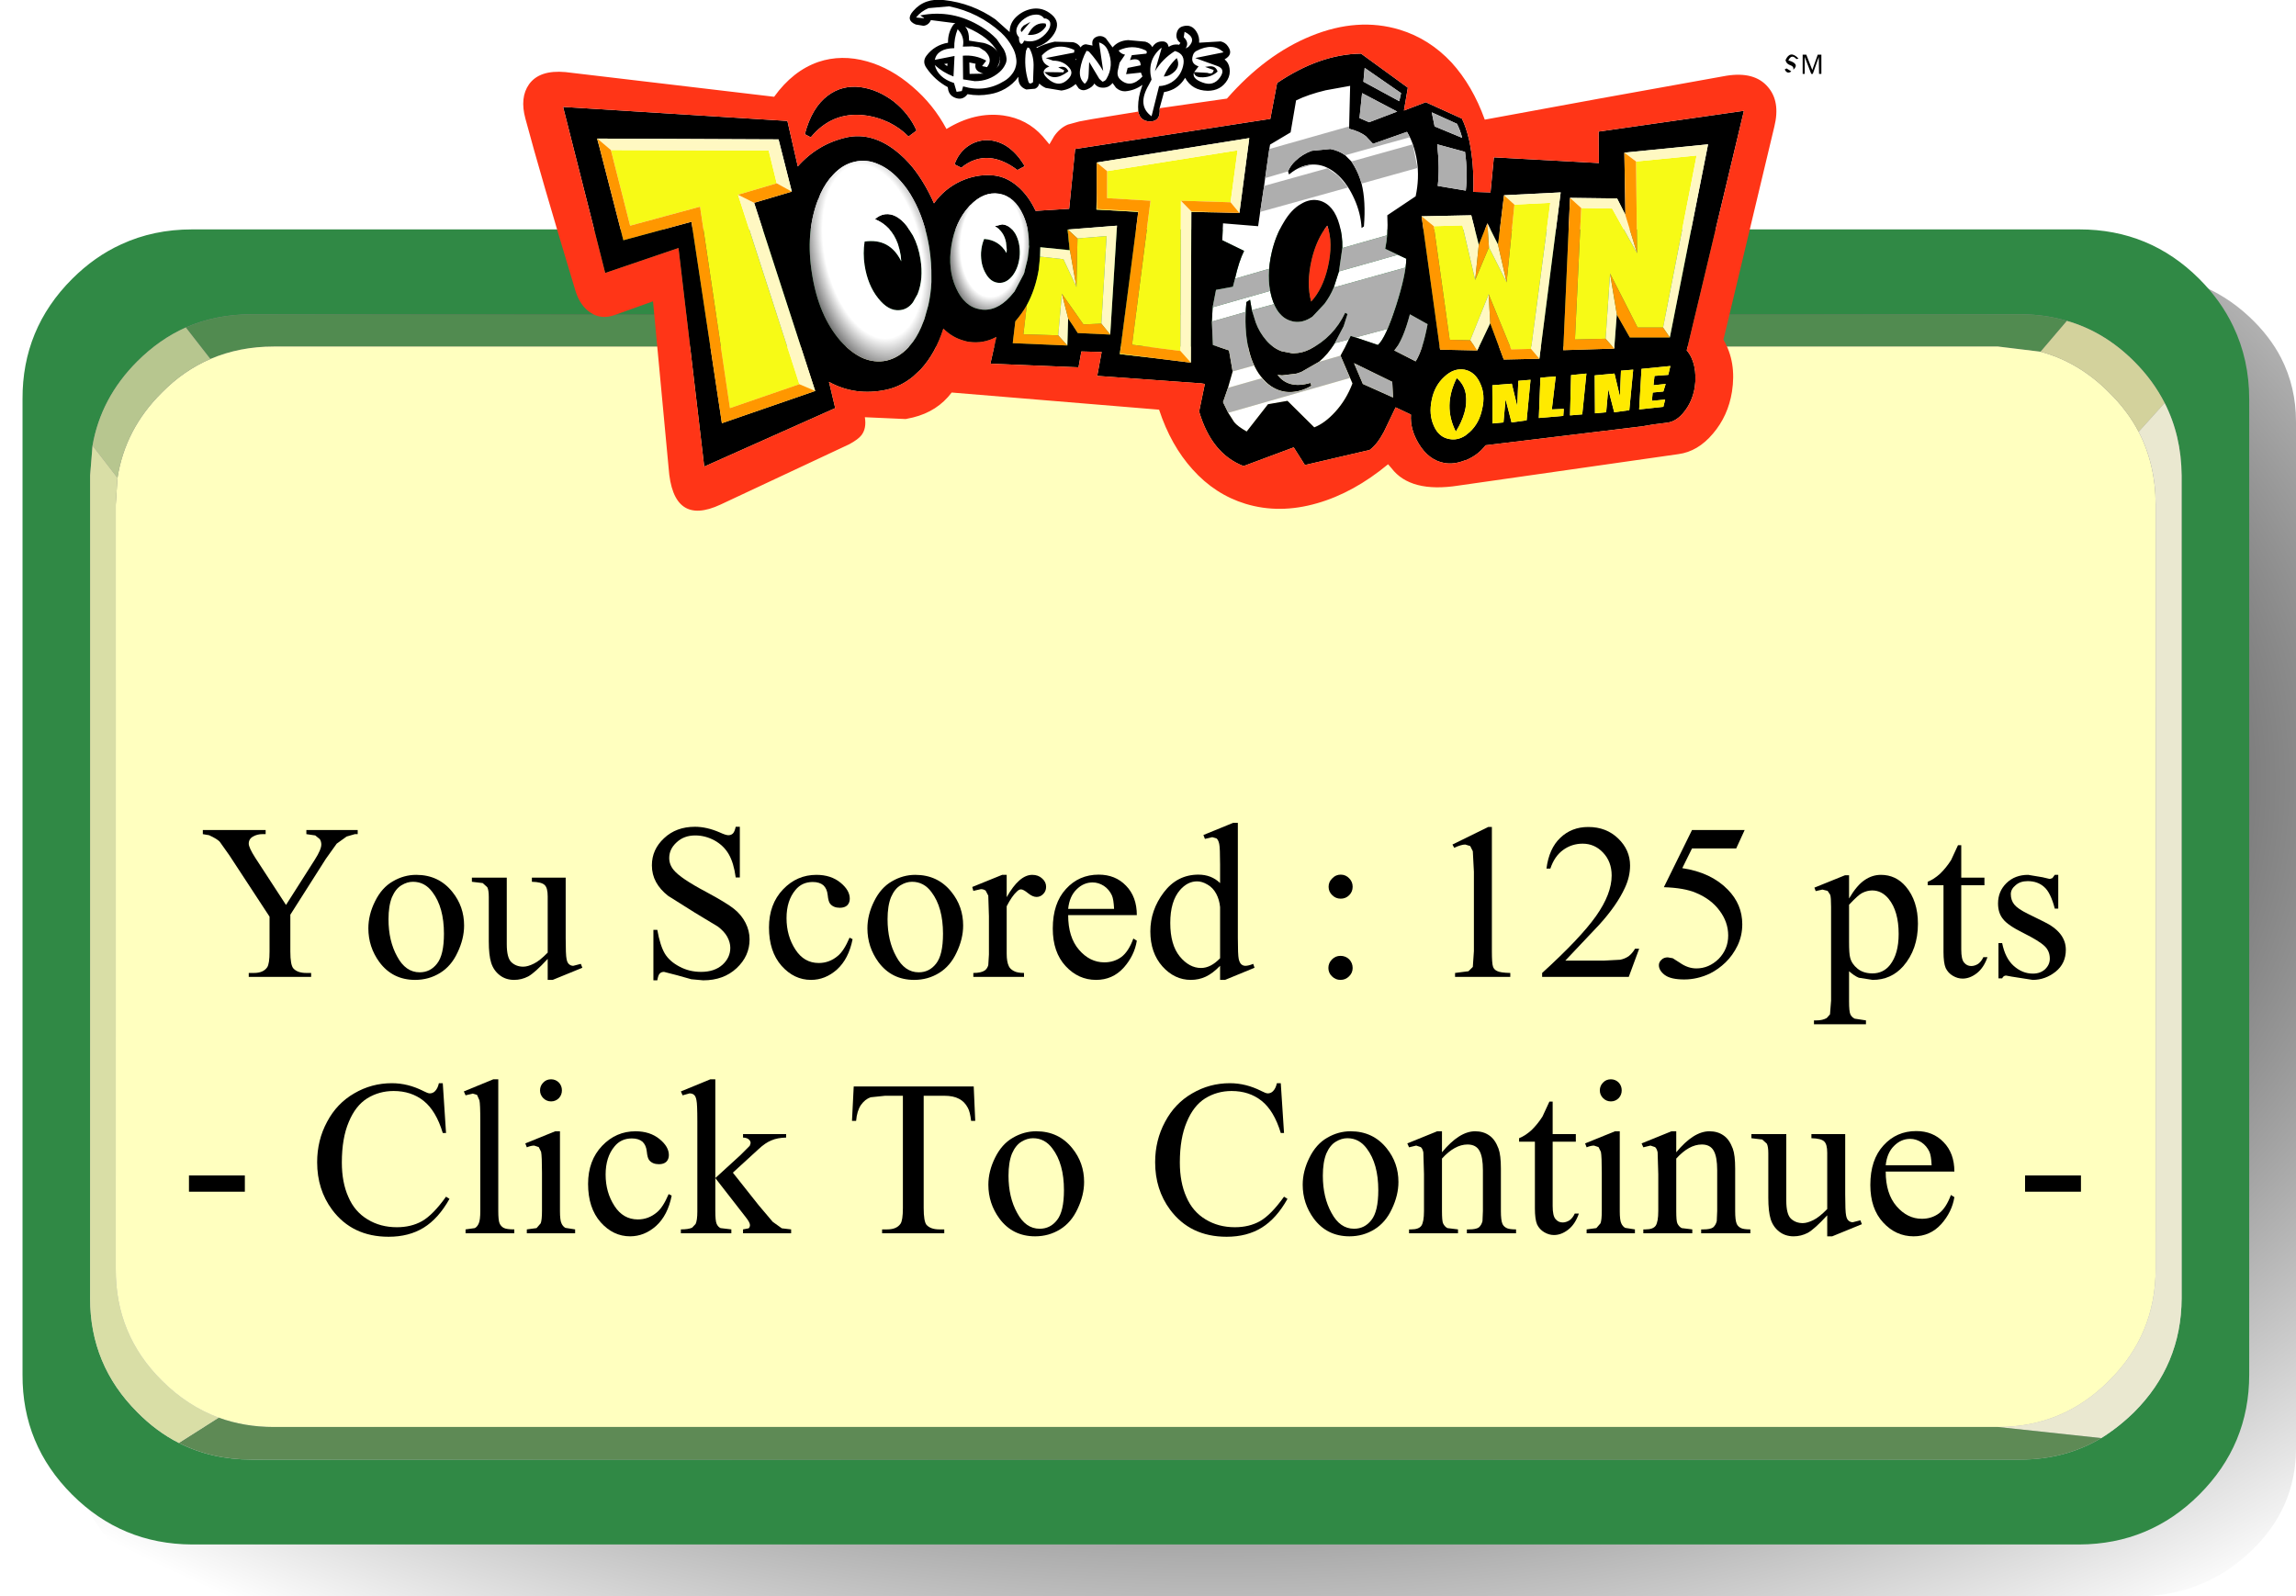 <?xml version="1.0" encoding="UTF-8" standalone="no"?>
<svg xmlns:xlink="http://www.w3.org/1999/xlink" height="230.35px" width="331.25px" xmlns="http://www.w3.org/2000/svg">
  <g transform="matrix(1.0, 0.0, 0.0, 1.0, 164.3, 127.9)">
    <use height="197.25" transform="matrix(1.0, 0.0, 0.0, 1.0, -161.05, -94.8)" width="328.0" xlink:href="#sprite0"/>
    <use height="95.3" transform="matrix(1.0, 0.0, 0.0, 1.0, -137.0, -44.45)" width="294.7" xlink:href="#text0"/>
    <use height="48.45" transform="matrix(1.0, 0.0, 0.0, 1.0, -163.3, -52.75)" width="329.55" xlink:href="#text1"/>
    <use height="48.45" transform="matrix(1.0, 0.0, 0.0, 1.0, -164.3, -54.75)" width="329.55" xlink:href="#text2"/>
    <use height="98.3" transform="matrix(0.75, 0.0, 0.0, 0.75, -88.8, -127.925)" width="249.7" xlink:href="#sprite1"/>
  </g>
  <defs>
    <g id="sprite0" transform="matrix(1.0, 0.0, 0.0, 1.0, 161.05, 94.8)">
      <use height="197.25" transform="matrix(1.0, 0.0, 0.0, 1.0, -161.05, -94.8)" width="328.0" xlink:href="#shape0"/>
    </g>
    <g id="shape0" transform="matrix(1.0, 0.0, 0.0, 1.0, 161.05, 94.8)">
      <path d="M164.8 -76.25 Q166.95 -72.05 166.95 -67.05 L166.95 81.05 Q166.95 89.9 160.2 96.15 153.5 102.4 143.95 102.45 L-130.55 102.45 Q-140.1 102.4 -146.8 96.15 -153.55 89.9 -153.55 81.05 L-153.55 -67.05 Q-153.55 -75.9 -146.8 -82.2 -143.75 -85.05 -140.15 -86.55 -135.8 -88.45 -130.55 -88.45 L143.95 -88.45 Q153.5 -88.45 160.2 -82.2 163.15 -79.45 164.8 -76.25" fill="url(#gradient0)" fill-rule="evenodd" stroke="none"/>
      <path d="M153.0 -87.65 Q156.15 -84.5 157.9 -80.8 160.2 -76.0 160.2 -70.3 L160.2 70.45 Q160.2 80.55 153.0 87.75 145.85 94.9 135.7 94.95 L-136.6 94.95 Q-146.75 94.9 -153.9 87.75 -161.1 80.55 -161.05 70.45 L-161.05 -70.3 Q-161.1 -80.45 -153.9 -87.65 -150.65 -90.9 -146.8 -92.65 -142.15 -94.8 -136.6 -94.8 L135.7 -94.8 Q145.85 -94.8 153.0 -87.65 M133.9 -81.6 Q130.75 -82.55 127.2 -82.55 L-128.05 -82.55 Q-133.15 -82.55 -137.5 -80.65 -141.3 -78.95 -144.5 -75.75 -149.75 -70.5 -150.95 -63.6 L-151.3 -59.3 -151.3 59.45 Q-151.3 69.05 -144.5 75.85 -141.75 78.65 -138.5 80.3 -133.75 82.7 -128.05 82.7 L127.2 82.7 Q133.65 82.7 138.85 79.6 141.35 78.05 143.6 75.85 150.4 69.05 150.45 59.45 L150.45 -59.3 Q150.4 -65.05 148.0 -69.75 146.35 -73.0 143.6 -75.75 139.3 -80.05 133.9 -81.6" fill="#308945" fill-rule="evenodd" stroke="none"/>
      <path d="M-137.5 -80.65 Q-133.15 -82.55 -128.05 -82.55 L127.2 -82.55 Q130.75 -82.55 133.9 -81.6 L130.1 -77.15 123.95 -77.9 -124.8 -77.9 Q-129.75 -77.9 -133.95 -76.1 L-137.5 -80.65" fill="#518b50" fill-rule="evenodd" stroke="none"/>
      <path d="M-133.95 -76.1 Q-129.75 -77.9 -124.8 -77.9 L123.95 -77.9 130.1 -77.15 Q135.65 -75.65 140.0 -71.25 142.65 -68.65 144.25 -65.6 146.7 -60.85 146.7 -55.1 L146.7 55.2 Q146.7 64.65 140.0 71.3 133.35 78.0 123.95 78.0 L-124.8 78.0 Q-129.05 78.0 -132.75 76.65 -137.3 74.95 -140.95 71.3 -147.65 64.65 -147.6 55.2 L-147.6 -55.1 -147.35 -58.95 Q-146.25 -66.0 -140.95 -71.25 -137.8 -74.45 -133.95 -76.1" fill="#ffffbf" fill-rule="evenodd" stroke="none"/>
      <path d="M130.1 -77.15 L133.9 -81.6 Q139.3 -80.05 143.6 -75.75 146.35 -73.0 148.0 -69.75 L144.25 -65.6 Q142.65 -68.65 140.0 -71.25 135.65 -75.65 130.1 -77.15" fill="#d3d29c" fill-rule="evenodd" stroke="none"/>
      <path d="M148.0 -69.75 Q150.4 -65.05 150.45 -59.3 L150.45 59.45 Q150.4 69.05 143.6 75.85 141.35 78.05 138.85 79.6 L123.95 78.0 Q133.35 78.0 140.0 71.3 146.7 64.65 146.7 55.2 L146.7 -55.1 Q146.7 -60.85 144.25 -65.6 L148.0 -69.75" fill="#eae8d0" fill-rule="evenodd" stroke="none"/>
      <path d="M138.85 79.6 Q133.65 82.7 127.2 82.7 L-128.05 82.7 Q-133.75 82.7 -138.5 80.3 L-132.75 76.65 Q-129.05 78.0 -124.8 78.0 L123.95 78.0 138.85 79.6" fill="#5e8a55" fill-rule="evenodd" stroke="none"/>
      <path d="M-137.5 -80.65 L-133.95 -76.1 Q-137.8 -74.45 -140.95 -71.25 -146.25 -66.0 -147.35 -58.95 L-150.95 -63.6 Q-149.75 -70.5 -144.5 -75.75 -141.3 -78.95 -137.5 -80.65" fill="#b7c68f" fill-rule="evenodd" stroke="none"/>
      <path d="M-138.5 80.3 Q-141.75 78.65 -144.5 75.85 -151.3 69.05 -151.3 59.45 L-151.3 -59.3 -150.95 -63.6 -147.35 -58.95 -147.6 -55.1 -147.6 55.2 Q-147.65 64.65 -140.95 71.3 -137.3 74.95 -132.75 76.65 L-138.5 80.3" fill="#d9dea6" fill-rule="evenodd" stroke="none"/>
    </g>
    <radialGradient cx="0" cy="0" gradientTransform="matrix(0.011, -0.184, 0.299, 0.016, 2.0, -20.1)" gradientUnits="userSpaceOnUse" id="gradient0" r="819.2" spreadMethod="pad">
      <stop offset="0.294" stop-color="#000000"/>
      <stop offset="1.0" stop-color="#000000" stop-opacity="0.0"/>
    </radialGradient>
    <g id="text0" transform="matrix(1.0, 0.0, 0.0, 1.0, 64.5, -8.5)">
      <g transform="matrix(1.0, 0.0, 0.0, 1.0, -65.85, 0.0)">
        <use fill="#000000" height="95.3" transform="matrix(0.625, 0.0, 0.0, 0.625, 3.0, 66.0)" width="294.7" xlink:href="#font_Times_New_Roman_Y0"/>
        <use fill="#000000" height="95.3" transform="matrix(0.625, 0.0, 0.0, 0.625, 26.1, 66.0)" width="294.7" xlink:href="#font_Times_New_Roman_o0"/>
        <use fill="#000000" height="95.3" transform="matrix(0.625, 0.0, 0.0, 0.625, 42.1, 66.0)" width="294.7" xlink:href="#font_Times_New_Roman_u0"/>
        <use fill="#000000" height="95.3" transform="matrix(0.625, 0.0, 0.0, 0.625, 66.1, 66.0)" width="294.7" xlink:href="#font_Times_New_Roman_S0"/>
        <use fill="#000000" height="95.3" transform="matrix(0.625, 0.0, 0.0, 0.625, 83.9, 66.0)" width="294.7" xlink:href="#font_Times_New_Roman_c0"/>
        <use fill="#000000" height="95.3" transform="matrix(0.625, 0.0, 0.0, 0.625, 98.1, 66.0)" width="294.7" xlink:href="#font_Times_New_Roman_o0"/>
        <use fill="#000000" height="95.3" transform="matrix(0.625, 0.0, 0.0, 0.625, 114.1, 66.0)" width="294.7" xlink:href="#font_Times_New_Roman_r0"/>
        <use fill="#000000" height="95.3" transform="matrix(0.625, 0.0, 0.0, 0.625, 124.75, 66.0)" width="294.7" xlink:href="#font_Times_New_Roman_e0"/>
        <use fill="#000000" height="95.3" transform="matrix(0.625, 0.0, 0.0, 0.625, 138.95, 66.0)" width="294.7" xlink:href="#font_Times_New_Roman_d0"/>
        <use fill="#000000" height="95.3" transform="matrix(0.625, 0.0, 0.0, 0.625, 162.95, 66.0)" width="294.7" xlink:href="#font_Times_New_Roman_:0"/>
        <use fill="#000000" height="95.3" transform="matrix(0.625, 0.0, 0.0, 0.625, 179.85, 66.0)" width="294.7" xlink:href="#font_Times_New_Roman_10"/>
        <use fill="#000000" height="95.3" transform="matrix(0.625, 0.0, 0.0, 0.625, 195.85, 66.0)" width="294.7" xlink:href="#font_Times_New_Roman_20"/>
        <use fill="#000000" height="95.3" transform="matrix(0.625, 0.0, 0.0, 0.625, 211.85, 66.0)" width="294.7" xlink:href="#font_Times_New_Roman_50"/>
        <use fill="#000000" height="95.3" transform="matrix(0.625, 0.0, 0.0, 0.625, 235.85, 66.0)" width="294.7" xlink:href="#font_Times_New_Roman_p0"/>
        <use fill="#000000" height="95.3" transform="matrix(0.625, 0.0, 0.0, 0.625, 251.85, 66.0)" width="294.7" xlink:href="#font_Times_New_Roman_t0"/>
        <use fill="#000000" height="95.3" transform="matrix(0.625, 0.0, 0.0, 0.625, 260.75, 66.0)" width="294.7" xlink:href="#font_Times_New_Roman_s0"/>
      </g>
      <g transform="matrix(1.0, 0.0, 0.0, 1.0, -65.85, 0.0)">
        <use fill="#000000" height="95.3" transform="matrix(0.625, 0.0, 0.0, 0.625, 0.0, 103.0)" width="294.7" xlink:href="#font_Times_New_Roman_-0"/>
        <use fill="#000000" height="95.3" transform="matrix(0.625, 0.0, 0.0, 0.625, 18.65, 103.0)" width="294.7" xlink:href="#font_Times_New_Roman_C0"/>
        <use fill="#000000" height="95.3" transform="matrix(0.625, 0.0, 0.0, 0.625, 40.0, 103.0)" width="294.7" xlink:href="#font_Times_New_Roman_l0"/>
        <use fill="#000000" height="95.3" transform="matrix(0.625, 0.0, 0.0, 0.625, 48.9, 103.0)" width="294.7" xlink:href="#font_Times_New_Roman_i0"/>
        <use fill="#000000" height="95.3" transform="matrix(0.625, 0.0, 0.0, 0.625, 57.8, 103.0)" width="294.7" xlink:href="#font_Times_New_Roman_c0"/>
        <use fill="#000000" height="95.3" transform="matrix(0.625, 0.0, 0.0, 0.625, 72.0, 103.0)" width="294.7" xlink:href="#font_Times_New_Roman_k0"/>
        <use fill="#000000" height="95.3" transform="matrix(0.625, 0.0, 0.0, 0.625, 96.0, 103.0)" width="294.7" xlink:href="#font_Times_New_Roman_T0"/>
        <use fill="#000000" height="95.3" transform="matrix(0.625, 0.0, 0.0, 0.625, 115.55, 103.0)" width="294.7" xlink:href="#font_Times_New_Roman_o0"/>
        <use fill="#000000" height="95.3" transform="matrix(0.625, 0.0, 0.0, 0.625, 139.55, 103.0)" width="294.7" xlink:href="#font_Times_New_Roman_C0"/>
        <use fill="#000000" height="95.3" transform="matrix(0.625, 0.0, 0.0, 0.625, 160.9, 103.0)" width="294.7" xlink:href="#font_Times_New_Roman_o0"/>
        <use fill="#000000" height="95.3" transform="matrix(0.625, 0.0, 0.0, 0.625, 176.9, 103.0)" width="294.7" xlink:href="#font_Times_New_Roman_n0"/>
        <use fill="#000000" height="95.3" transform="matrix(0.625, 0.0, 0.0, 0.625, 192.9, 103.0)" width="294.7" xlink:href="#font_Times_New_Roman_t0"/>
        <use fill="#000000" height="95.3" transform="matrix(0.625, 0.0, 0.0, 0.625, 201.8, 103.0)" width="294.7" xlink:href="#font_Times_New_Roman_i0"/>
        <use fill="#000000" height="95.3" transform="matrix(0.625, 0.0, 0.0, 0.625, 210.7, 103.0)" width="294.7" xlink:href="#font_Times_New_Roman_n0"/>
        <use fill="#000000" height="95.3" transform="matrix(0.625, 0.0, 0.0, 0.625, 226.7, 103.0)" width="294.7" xlink:href="#font_Times_New_Roman_u0"/>
        <use fill="#000000" height="95.3" transform="matrix(0.625, 0.0, 0.0, 0.625, 242.7, 103.0)" width="294.7" xlink:href="#font_Times_New_Roman_e0"/>
        <use fill="#000000" height="95.3" transform="matrix(0.625, 0.0, 0.0, 0.625, 264.9, 103.0)" width="294.7" xlink:href="#font_Times_New_Roman_-0"/>
      </g>
    </g>
    <g id="font_Times_New_Roman_Y0">
      <path d="M24.4 -33.9 L24.4 -32.95 26.45 -32.65 27.5 -31.8 Q27.85 -31.25 27.85 -30.55 27.85 -29.4 26.35 -27.05 L19.7 -16.6 12.6 -27.5 Q11.1 -29.85 11.1 -30.75 11.1 -31.85 12.1 -32.4 13.05 -32.95 14.25 -32.95 L15.0 -32.95 15.0 -33.9 0.5 -33.9 0.5 -32.95 1.95 -32.7 Q3.8 -31.85 4.4 -31.2 L6.6 -28.1 15.9 -13.9 15.9 -5.85 Q15.9 -3.0 15.35 -2.2 14.45 -0.9 12.3 -0.9 L11.1 -0.9 11.1 0.0 25.5 0.0 25.5 -0.9 24.4 -0.9 Q22.35 -0.9 21.4 -1.95 20.7 -2.75 20.7 -5.85 L20.7 -14.35 28.9 -27.25 31.4 -30.75 33.7 -32.4 35.6 -32.95 36.25 -32.95 36.25 -33.9 24.4 -33.9" fill-rule="evenodd" stroke="none"/>
    </g>
    <g id="font_Times_New_Roman_o0">
      <path d="M12.05 -21.95 L12.05 -21.95 Q14.8 -21.95 16.55 -19.55 19.2 -16.05 19.2 -9.95 19.2 -5.05 17.6 -3.05 16.05 -1.05 13.6 -1.05 10.35 -1.05 8.4 -4.7 6.4 -8.3 6.4 -13.3 6.4 -16.4 7.2 -18.4 8.05 -20.35 9.4 -21.15 10.7 -21.95 12.05 -21.95 M12.8 -23.55 L12.8 -23.55 Q9.95 -23.55 7.4 -22.05 4.85 -20.6 3.3 -17.45 1.75 -14.35 1.75 -11.2 1.75 -6.9 4.3 -3.4 7.35 0.7 12.55 0.7 15.7 0.7 18.3 -0.9 20.9 -2.5 22.35 -5.65 23.85 -8.8 23.85 -11.85 23.85 -16.25 21.15 -19.6 18.0 -23.55 12.8 -23.55" fill-rule="evenodd" stroke="none"/>
    </g>
    <g id="font_Times_New_Roman_u0">
      <path d="M21.7 -22.9 L13.9 -22.9 13.9 -21.95 Q16.15 -21.9 16.85 -21.2 17.55 -20.55 17.55 -18.6 L17.55 -5.6 Q15.7 -3.7 14.35 -3.05 12.95 -2.35 11.9 -2.35 10.3 -2.35 9.2 -3.35 8.1 -4.35 8.1 -7.55 L8.1 -22.9 0.05 -22.9 0.05 -21.95 2.55 -21.65 3.6 -20.7 Q3.95 -20.05 3.95 -18.45 L3.95 -8.2 Q3.95 -5.0 4.5 -3.25 5.05 -1.5 6.45 -0.4 7.85 0.7 9.8 0.7 11.5 0.7 13.05 -0.1 14.6 -0.95 17.55 -4.15 L17.55 0.7 18.7 0.7 25.55 -2.1 25.2 -3.0 23.45 -2.55 Q22.9 -2.55 22.5 -2.9 22.05 -3.25 21.9 -4.15 21.7 -5.05 21.7 -9.0 L21.7 -22.9" fill-rule="evenodd" stroke="none"/>
    </g>
    <g id="font_Times_New_Roman_S0">
      <path d="M23.5 -34.65 L22.55 -34.65 Q22.3 -33.5 21.9 -33.1 21.5 -32.7 20.85 -32.7 20.25 -32.7 18.85 -33.35 15.85 -34.65 13.15 -34.65 8.8 -34.65 6.0 -32.0 3.2 -29.4 3.2 -25.75 3.2 -23.65 4.15 -21.9 5.1 -20.15 6.95 -18.7 L13.15 -14.8 18.45 -11.6 Q19.9 -10.5 20.6 -9.25 21.3 -7.95 21.3 -6.7 21.3 -4.45 19.5 -2.8 17.65 -1.15 14.55 -1.15 11.85 -1.15 9.6 -2.35 7.3 -3.55 6.2 -5.35 5.1 -7.2 4.45 -10.85 L3.55 -10.85 3.55 0.8 4.45 0.8 Q4.65 -0.4 5.0 -0.75 5.35 -1.15 6.0 -1.15 L9.1 -0.35 12.3 0.55 15.05 0.8 Q19.75 0.8 22.75 -2.0 25.75 -4.8 25.75 -8.65 25.75 -10.65 24.8 -12.5 23.85 -14.35 22.15 -15.7 20.4 -17.1 15.65 -19.65 9.8 -22.75 8.25 -24.65 7.2 -25.9 7.2 -27.45 7.2 -29.5 8.9 -31.05 10.6 -32.65 13.2 -32.65 15.5 -32.65 17.65 -31.5 19.8 -30.3 20.95 -28.3 22.1 -26.3 22.55 -22.95 L23.5 -22.95 23.5 -34.65" fill-rule="evenodd" stroke="none"/>
    </g>
    <g id="font_Times_New_Roman_c0">
      <path d="M21.05 -8.7 L20.35 -9.05 Q19.05 -6.0 17.65 -4.85 15.7 -3.2 13.25 -3.2 9.85 -3.2 7.85 -6.3 5.8 -9.45 5.8 -13.55 5.8 -17.6 7.85 -20.05 9.35 -21.9 11.85 -21.9 13.4 -21.9 14.3 -21.15 15.15 -20.35 15.3 -18.9 15.45 -17.4 15.85 -16.9 16.6 -15.95 18.1 -15.95 19.2 -15.95 19.8 -16.5 20.4 -17.1 20.4 -18.05 20.4 -20.0 18.25 -21.75 16.05 -23.55 12.7 -23.55 8.2 -23.55 5.0 -20.2 1.75 -16.8 1.75 -11.4 1.75 -5.85 4.65 -2.55 7.55 0.7 11.45 0.7 14.75 0.7 17.45 -1.7 20.15 -4.15 21.05 -8.7" fill-rule="evenodd" stroke="none"/>
    </g>
    <g id="font_Times_New_Roman_r0">
      <path d="M8.3 -23.55 L7.25 -23.55 0.35 -20.75 0.6 -19.85 2.35 -20.25 Q3.0 -20.25 3.45 -19.9 L4.05 -18.75 4.2 -14.0 4.2 -5.15 4.05 -2.7 Q3.8 -1.85 3.2 -1.45 2.35 -0.9 0.6 -0.9 L0.6 0.0 12.3 0.0 12.3 -0.9 Q10.75 -0.9 9.95 -1.35 9.1 -1.8 8.8 -2.45 8.3 -3.45 8.3 -5.35 L8.3 -16.3 Q9.5 -18.65 10.65 -19.7 11.15 -20.2 11.6 -20.2 12.15 -20.2 13.25 -19.3 14.3 -18.45 15.2 -18.45 16.1 -18.45 16.75 -19.15 17.4 -19.8 17.4 -20.8 17.4 -21.9 16.5 -22.7 15.6 -23.55 14.2 -23.55 11.2 -23.55 8.3 -18.4 L8.3 -23.55" fill-rule="evenodd" stroke="none"/>
    </g>
    <g id="font_Times_New_Roman_e0">
      <path d="M5.45 -15.7 L5.45 -15.7 Q5.75 -18.6 7.4 -20.2 9.0 -21.8 11.1 -21.8 12.45 -21.8 13.7 -21.0 14.9 -20.2 15.55 -18.8 15.95 -17.9 16.05 -15.7 L5.45 -15.7 M5.45 -14.25 L21.3 -14.25 Q21.3 -18.5 18.8 -21.05 16.35 -23.6 12.5 -23.6 7.95 -23.6 4.95 -20.3 1.9 -17.0 1.9 -11.15 1.9 -5.7 4.85 -2.5 7.8 0.7 11.9 0.7 15.7 0.7 18.25 -2.1 20.75 -4.9 21.3 -8.35 L20.5 -8.85 Q19.4 -5.85 17.75 -4.6 16.05 -3.35 13.8 -3.35 10.45 -3.35 7.95 -6.25 5.45 -9.15 5.45 -14.25" fill-rule="evenodd" stroke="none"/>
    </g>
    <g id="font_Times_New_Roman_d0">
      <path d="M17.8 -4.3 L17.8 -4.3 Q15.65 -2.05 13.4 -2.05 10.7 -2.05 8.5 -4.7 6.3 -7.4 6.3 -12.45 6.3 -17.45 8.55 -20.05 10.3 -22.05 12.5 -22.05 13.65 -22.05 14.9 -21.3 16.15 -20.6 16.9 -19.2 17.65 -17.8 17.8 -16.1 L17.8 -4.3 M17.8 -2.55 L17.8 0.7 18.95 0.7 25.75 -2.1 25.45 -3.0 Q24.35 -2.55 23.65 -2.55 23.1 -2.55 22.7 -2.9 22.3 -3.25 22.1 -4.15 21.9 -5.05 21.9 -9.05 L21.9 -35.55 20.8 -35.55 13.95 -32.75 14.3 -31.85 16.0 -32.25 17.0 -31.95 Q17.4 -31.6 17.6 -30.7 17.8 -29.8 17.8 -25.9 L17.8 -21.65 Q15.8 -23.6 12.8 -23.6 7.9 -23.6 4.8 -19.5 1.7 -15.4 1.7 -10.5 1.7 -5.55 4.5 -2.4 7.3 0.7 11.05 0.7 12.9 0.7 14.5 -0.05 16.1 -0.8 17.8 -2.55" fill-rule="evenodd" stroke="none"/>
    </g>
    <g id="font_Times_New_Roman_:0">
      <path d="M7.2 -4.85 L7.2 -4.85 Q6.05 -4.85 5.25 -4.05 4.4 -3.2 4.4 -2.05 4.4 -0.9 5.25 -0.1 6.05 0.7 7.2 0.7 8.35 0.7 9.15 -0.1 10.0 -0.9 10.0 -2.05 10.0 -3.2 9.2 -4.05 8.35 -4.85 7.2 -4.85 M7.25 -23.6 L7.25 -23.6 Q6.1 -23.6 5.3 -22.75 4.45 -21.95 4.45 -20.8 4.45 -19.65 5.3 -18.85 6.1 -18.05 7.25 -18.05 8.4 -18.05 9.2 -18.85 10.0 -19.65 10.0 -20.8 10.0 -21.95 9.2 -22.75 8.4 -23.6 7.25 -23.6" fill-rule="evenodd" stroke="none"/>
    </g>
    <g id="font_Times_New_Roman_10">
      <path d="M6.0 -30.55 L6.4 -29.8 Q8.05 -30.55 8.95 -30.55 L10.1 -30.2 10.7 -29.0 10.95 -24.25 10.95 -5.95 10.7 -2.3 9.7 -1.3 6.6 -0.9 6.6 0.0 19.35 0.0 19.35 -0.9 Q17.05 -0.95 16.3 -1.35 15.55 -1.7 15.35 -2.4 15.1 -3.1 15.1 -5.95 L15.1 -34.6 14.25 -34.6 6.0 -30.55" fill-rule="evenodd" stroke="none"/>
    </g>
    <g id="font_Times_New_Roman_20">
      <path d="M23.5 -6.5 L22.55 -6.5 Q21.9 -5.4 21.05 -4.75 20.15 -4.15 19.1 -3.95 L15.3 -3.75 6.45 -3.75 14.2 -11.95 Q18.35 -16.5 20.2 -20.55 21.4 -23.1 21.4 -25.7 21.4 -29.3 18.65 -31.95 15.9 -34.6 11.75 -34.6 7.9 -34.6 5.3 -32.1 2.7 -29.65 2.1 -25.0 L3.0 -25.0 Q3.95 -27.85 5.95 -29.3 7.95 -30.75 10.45 -30.75 13.2 -30.75 15.15 -28.7 17.15 -26.6 17.15 -23.4 17.15 -19.15 13.55 -14.05 9.95 -8.95 1.1 -0.9 L1.1 0.0 21.1 0.0 23.5 -6.5" fill-rule="evenodd" stroke="none"/>
    </g>
    <g id="font_Times_New_Roman_50">
      <path d="M22.25 -33.9 L10.1 -33.9 3.6 -20.7 Q8.3 -20.55 11.0 -19.4 14.5 -17.95 16.45 -15.3 18.45 -12.65 18.45 -9.55 18.45 -6.4 16.25 -4.15 14.0 -1.95 11.1 -1.95 9.15 -1.95 7.3 -3.25 L5.65 -4.3 4.5 -4.5 Q3.6 -4.5 3.05 -3.95 2.45 -3.4 2.45 -2.7 2.45 -1.45 3.85 -0.4 5.25 0.6 8.3 0.6 11.3 0.6 14.2 -0.75 16.2 -1.75 17.85 -3.35 19.5 -4.95 20.6 -7.2 21.7 -9.5 21.7 -12.15 21.7 -16.75 18.35 -20.15 14.5 -24.1 7.85 -25.1 L10.1 -29.65 20.3 -29.65 22.25 -33.9" fill-rule="evenodd" stroke="none"/>
    </g>
    <g id="font_Times_New_Roman_p0">
      <path d="M7.95 -16.65 L7.95 -16.65 Q10.05 -18.9 10.95 -19.35 12.1 -19.95 13.3 -19.95 15.5 -19.95 17.1 -18.0 19.4 -15.15 19.4 -9.9 19.4 -5.3 17.4 -2.75 15.85 -0.8 13.35 -0.8 11.25 -0.8 9.9 -1.9 8.55 -3.0 8.2 -4.45 7.95 -5.3 7.95 -8.1 L7.95 -16.65 M-0.05 -20.6 L0.25 -19.8 1.8 -20.15 3.0 -19.85 3.6 -18.95 Q3.8 -18.35 3.8 -16.15 L3.8 5.5 3.55 8.65 2.8 9.5 Q1.85 10.05 0.45 10.05 L-0.15 10.05 -0.15 10.95 11.85 10.95 11.85 10.05 9.25 9.65 Q8.55 9.3 8.25 8.65 7.95 8.0 7.95 5.65 L7.95 -1.3 Q9.2 -0.2 10.2 0.2 L13.4 0.7 Q17.65 0.7 20.45 -2.45 23.85 -6.35 23.85 -12.25 23.85 -17.55 21.05 -20.85 18.75 -23.55 15.3 -23.55 13.3 -23.55 11.55 -22.35 9.75 -21.15 7.95 -18.1 L7.95 -23.45 7.0 -23.45 -0.05 -20.6" fill-rule="evenodd" stroke="none"/>
    </g>
    <g id="font_Times_New_Roman_t0">
      <path d="M8.25 -30.4 L7.5 -30.4 5.9 -26.95 Q4.75 -25.15 3.35 -23.8 1.9 -22.5 0.5 -21.95 L0.5 -21.15 4.15 -21.15 4.15 -5.75 Q4.15 -3.25 4.65 -2.05 5.2 -0.9 6.3 -0.25 7.4 0.4 8.55 0.4 10.25 0.4 11.85 -0.85 13.45 -2.1 14.3 -4.55 L13.35 -4.55 Q12.9 -3.55 12.15 -3.0 11.35 -2.5 10.55 -2.5 9.55 -2.5 8.9 -3.3 8.25 -4.05 8.25 -6.3 L8.25 -21.15 13.6 -21.15 13.6 -22.9 8.25 -22.9 8.25 -30.4" fill-rule="evenodd" stroke="none"/>
    </g>
    <g id="font_Times_New_Roman_s0">
      <path d="M16.4 -23.55 L15.6 -23.55 15.05 -22.8 14.45 -22.6 12.75 -23.0 9.45 -23.55 Q6.4 -23.55 4.45 -21.65 2.5 -19.75 2.5 -16.95 2.5 -14.75 3.65 -13.35 4.75 -11.9 8.4 -10.1 12.0 -8.3 13.25 -7.1 14.45 -5.95 14.45 -4.2 14.45 -2.8 13.35 -1.75 12.25 -0.75 10.55 -0.75 8.1 -0.75 6.1 -2.55 4.15 -4.3 3.45 -7.8 L2.6 -7.8 2.6 0.35 3.45 0.35 Q3.75 -0.3 4.35 -0.3 L5.7 -0.05 10.5 0.7 Q13.4 0.7 15.8 -1.2 18.15 -3.1 18.15 -6.25 18.15 -10.3 13.05 -12.75 L9.4 -14.55 Q7.05 -15.7 6.25 -16.7 5.45 -17.7 5.45 -19.1 5.45 -20.25 6.55 -21.15 7.6 -22.1 9.35 -22.1 11.65 -22.1 13.15 -20.75 14.65 -19.45 15.6 -15.75 L16.4 -15.75 16.4 -23.55" fill-rule="evenodd" stroke="none"/>
    </g>
    <g id="font_Times_New_Roman_-0">
      <path d="M2.1 -13.35 L2.1 -9.6 15.0 -9.6 15.0 -13.35 2.1 -13.35" fill-rule="evenodd" stroke="none"/>
    </g>
    <g id="font_Times_New_Roman_C0">
      <path d="M30.85 -34.65 L29.95 -34.65 Q29.7 -33.45 29.05 -32.8 28.55 -32.3 27.85 -32.3 27.4 -32.3 26.35 -32.85 22.8 -34.65 19.1 -34.65 14.4 -34.65 10.4 -32.3 6.4 -30.0 4.15 -25.75 1.85 -21.5 1.85 -16.4 1.85 -10.1 5.3 -5.45 9.95 0.8 18.35 0.8 23.05 0.8 26.45 -1.3 29.85 -3.4 32.4 -7.95 L31.6 -8.45 Q28.6 -4.25 26.05 -2.8 23.55 -1.4 20.25 -1.4 16.45 -1.4 13.5 -3.2 10.5 -5.0 9.05 -8.4 7.55 -11.75 7.55 -16.35 7.55 -21.95 9.15 -25.7 10.7 -29.45 13.4 -31.15 16.15 -32.85 19.5 -32.85 23.55 -32.85 26.4 -30.6 29.3 -28.3 30.85 -23.15 L31.6 -23.15 30.85 -34.65" fill-rule="evenodd" stroke="none"/>
    </g>
    <g id="font_Times_New_Roman_l0">
      <path d="M9.5 -35.55 L8.35 -35.55 1.55 -32.75 1.95 -31.85 3.6 -32.25 4.6 -31.95 5.15 -30.7 Q5.35 -29.85 5.35 -25.95 L5.35 -5.15 Q5.35 -3.05 5.0 -2.3 4.7 -1.55 4.1 -1.2 L1.95 -0.9 1.95 0.0 13.2 0.0 13.2 -0.9 Q11.4 -0.9 10.75 -1.25 10.1 -1.6 9.8 -2.3 9.5 -3.0 9.5 -5.15 L9.5 -35.55" fill-rule="evenodd" stroke="none"/>
    </g>
    <g id="font_Times_New_Roman_i0">
      <path d="M9.5 -23.55 L8.4 -23.55 1.5 -20.75 1.85 -19.85 Q2.85 -20.25 3.55 -20.25 L4.6 -19.9 5.15 -18.8 Q5.35 -17.7 5.35 -14.0 L5.35 -5.15 Q5.35 -3.05 5.05 -2.3 L4.1 -1.2 1.85 -0.9 1.85 0.0 13.0 0.0 13.0 -0.9 10.75 -1.25 Q10.15 -1.6 9.85 -2.3 9.5 -3.0 9.5 -5.15 L9.5 -23.55 M7.45 -35.55 L7.45 -35.55 Q6.35 -35.55 5.65 -34.8 4.9 -34.05 4.9 -33.0 4.9 -31.95 5.65 -31.2 6.4 -30.45 7.45 -30.45 8.5 -30.45 9.25 -31.2 9.95 -31.95 9.95 -33.0 9.95 -34.05 9.25 -34.8 8.5 -35.55 7.45 -35.55" fill-rule="evenodd" stroke="none"/>
    </g>
    <g id="font_Times_New_Roman_k0">
      <path d="M8.4 -35.55 L7.25 -35.55 0.45 -32.75 0.85 -31.85 2.45 -32.3 Q3.1 -32.3 3.5 -31.95 3.9 -31.6 4.05 -30.7 4.25 -29.85 4.25 -25.85 L4.25 -5.0 Q4.25 -3.0 3.85 -2.15 L3.05 -1.3 Q2.2 -0.9 0.45 -0.9 L0.45 0.0 12.1 0.0 12.1 -0.9 9.6 -1.2 Q9.0 -1.5 8.7 -2.2 8.4 -2.9 8.4 -5.15 L8.4 -12.75 15.4 -3.75 Q16.4 -2.5 16.4 -1.9 16.4 -1.45 16.1 -1.15 L14.8 -0.9 14.8 0.0 25.9 0.0 25.9 -0.9 23.75 -1.15 21.65 -2.65 18.35 -6.55 12.45 -14.0 18.35 -19.4 Q19.95 -20.9 21.35 -21.45 22.7 -22.05 24.75 -22.1 L24.75 -22.9 14.8 -22.9 14.8 -22.1 Q15.75 -22.05 16.15 -21.65 16.55 -21.3 16.55 -20.8 L16.35 -20.2 14.2 -18.05 8.4 -12.75 8.4 -35.55" fill-rule="evenodd" stroke="none"/>
    </g>
    <g id="font_Times_New_Roman_T0">
      <path d="M29.65 -33.9 L1.95 -33.9 1.55 -25.95 2.5 -25.95 Q2.7 -28.25 3.6 -29.6 4.55 -30.95 5.85 -31.4 L9.2 -31.75 13.3 -31.75 13.3 -5.85 Q13.3 -3.0 12.75 -2.2 11.85 -0.9 9.7 -0.9 L8.5 -0.9 8.5 0.0 22.85 0.0 22.85 -0.9 21.7 -0.9 Q19.7 -0.9 18.75 -1.95 18.1 -2.75 18.1 -5.85 L18.1 -31.75 22.85 -31.75 Q24.95 -31.75 26.25 -31.05 27.55 -30.4 28.3 -28.95 28.8 -28.05 29.05 -25.95 L30.0 -25.95 29.65 -33.9" fill-rule="evenodd" stroke="none"/>
    </g>
    <g id="font_Times_New_Roman_n0">
      <path d="M8.3 -18.7 L8.3 -23.55 7.2 -23.55 0.3 -20.75 0.7 -19.85 2.35 -20.25 3.4 -19.9 Q3.8 -19.6 4.0 -18.7 L4.15 -13.65 4.15 -5.15 Q4.15 -2.65 3.55 -1.75 2.95 -0.9 1.2 -0.9 L0.7 -0.9 0.7 0.0 12.0 0.0 12.0 -0.9 9.55 -1.2 Q8.9 -1.55 8.55 -2.3 8.3 -2.85 8.3 -5.15 L8.3 -17.25 Q11.25 -20.5 14.2 -20.5 16.15 -20.5 16.95 -19.05 17.75 -17.65 17.75 -14.55 L17.75 -5.15 17.65 -2.8 Q17.4 -1.85 16.8 -1.35 16.15 -0.9 14.55 -0.9 L14.05 -0.9 14.05 0.0 25.4 0.0 25.4 -0.9 Q23.75 -0.9 23.15 -1.25 22.5 -1.6 22.25 -2.2 21.9 -3.0 21.9 -5.15 L21.9 -14.95 Q21.9 -18.05 21.35 -19.55 20.55 -21.7 19.2 -22.6 17.85 -23.55 15.95 -23.55 12.3 -23.55 8.3 -18.7" fill-rule="evenodd" stroke="none"/>
    </g>
    <g id="sprite1" transform="matrix(1.0, 0.0, 0.0, 1.0, 124.8, 49.7)">
      <use height="98.3" transform="matrix(1.0, 0.0, 0.0, 1.0, -124.8, -49.7)" width="249.7" xlink:href="#shape1"/>
    </g>
    <g id="shape1" transform="matrix(1.0, 0.0, 0.0, 1.0, 124.8, 49.7)">
      <path d="M18.7 -21.0 L18.85 -21.85 22.8 -24.2 23.85 -30.35 Q26.2 -31.5 29.55 -32.3 L34.25 -33.15 34.05 -24.9 Q36.1 -24.4 37.3 -23.45 L38.65 -22.0 45.2 -24.3 Q46.6 -21.9 47.1 -18.75 47.6 -15.35 46.85 -11.9 L41.4 -8.25 Q41.6 -4.35 41.0 -1.8 L45.05 0.1 Q45.0 3.2 43.1 9.15 41.1 15.35 39.6 16.7 L35.3 15.25 41.45 13.6 43.05 9.15 Q44.5 4.65 44.9 1.8 L31.1 5.65 32.1 2.55 43.4 -0.65 41.0 -1.8 41.35 -4.4 32.75 -1.95 Q32.8 -4.35 32.2 -6.4 31.15 -10.25 28.45 -11.05 26.6 -11.55 24.75 -10.4 22.9 -9.35 21.45 -6.85 19.95 -4.4 19.2 -1.25 18.05 3.6 19.15 7.5 20.25 11.35 22.95 12.1 24.75 12.6 26.6 11.5 L27.0 11.25 26.55 11.55 Q24.7 12.65 22.95 12.1 20.7 11.5 19.6 8.85 L15.35 10.0 15.0 8.0 14.3 8.45 Q13.8 13.6 14.75 17.55 15.6 21.2 17.55 23.3 19.35 25.35 21.8 25.7 24.3 26.0 26.8 24.55 25.2 25.55 23.35 25.75 21.45 25.95 19.8 25.1 18.3 24.35 17.25 23.1 L10.75 24.95 11.65 21.8 15.75 20.65 Q15.1 19.25 14.7 17.55 13.95 14.35 14.15 10.35 L7.65 12.2 7.8 9.45 18.85 6.3 Q18.45 4.3 18.65 2.05 L12.1 3.95 Q12.85 0.6 13.85 -1.4 L9.65 -3.45 9.8 -6.7 16.55 -6.15 16.95 -8.9 33.85 -13.6 31.95 -15.85 29.9 -17.3 17.7 -13.9 17.9 -15.4 22.3 -16.7 22.5 -16.1 Q25.0 -18.2 27.65 -18.0 29.9 -17.85 32.0 -15.9 33.85 -14.15 35.1 -11.3 36.3 -8.6 36.45 -5.8 L36.9 -6.1 Q37.3 -10.95 36.45 -14.35 L47.2 -17.35 46.3 -21.9 34.5 -18.6 33.3 -19.8 45.7 -23.25 45.15 -24.3 38.65 -22.0 37.25 -23.45 Q36.05 -24.35 34.05 -24.9 L34.05 -25.35 18.7 -21.0 M34.35 14.95 L33.4 16.9 32.4 18.75 34.7 24.1 Q33.5 27.25 31.4 29.55 29.4 31.75 27.35 32.55 L22.2 27.45 18.45 28.1 14.35 33.35 Q12.6 32.35 11.95 31.55 L10.8 29.75 34.2 23.05 32.4 18.75 28.25 19.95 Q30.0 18.5 31.3 16.35 L34.0 15.65 34.35 14.95 M2.4 -43.55 Q4.85 -42.35 3.15 -40.65 L2.6 -40.35 Q3.35 -41.45 2.25 -42.5 L2.4 -43.55 M8.0 -36.2 Q7.85 -35.25 6.8 -35.65 L4.25 -35.8 5.1 -36.9 4.95 -36.95 Q3.5 -37.5 4.0 -39.0 4.15 -39.55 4.65 -39.85 7.85 -41.55 9.9 -39.6 L4.45 -38.5 8.75 -36.95 Q10.35 -36.35 9.2 -34.75 7.95 -33.0 5.85 -33.8 3.8 -34.55 4.2 -35.7 4.4 -34.85 5.5 -34.8 7.45 -34.7 8.75 -35.9 8.4 -37.05 7.1 -36.9 L6.35 -36.8 8.0 -36.2 M2.1 -36.9 Q1.6 -34.9 -0.15 -33.8 -1.25 -33.15 -2.5 -33.1 L-3.95 -27.3 Q-6.8 -29.35 -4.5 -33.3 L-3.95 -34.35 Q-4.9 -38.05 -2.15 -40.4 L-2.0 -40.45 -3.3 -35.95 Q-1.85 -38.35 0.55 -39.85 2.7 -39.25 2.1 -36.9 M27.0 -18.0 Q25.55 -17.95 24.1 -17.15 L27.0 -18.0 M24.85 21.9 L23.75 22.25 21.15 22.55 24.0 22.2 24.85 21.9 M-24.6 -46.1 Q-24.25 -46.2 -23.8 -45.85 -23.3 -45.5 -23.45 -44.7 -23.6 -43.95 -24.35 -43.15 -26.15 -41.25 -28.45 -41.85 -28.85 -40.95 -29.2 -41.35 -29.5 -41.75 -29.45 -42.5 -30.2 -43.3 -29.85 -44.35 -29.5 -45.3 -28.45 -46.05 -27.4 -46.8 -26.35 -46.85 -25.2 -46.95 -24.6 -46.1 M-47.75 -46.15 L-49.25 -46.3 Q-48.3 -47.5 -46.85 -48.1 L-42.9 -48.45 Q-37.2 -47.3 -32.9 -43.4 -31.55 -42.15 -30.7 -40.55 -30.15 -39.6 -30.0 -38.5 -29.85 -37.7 -30.05 -36.95 -30.25 -36.1 -30.8 -35.4 -31.4 -34.6 -32.25 -34.1 -35.95 -31.8 -40.2 -33.05 L-40.45 -32.15 -41.45 -32.0 -41.95 -33.7 Q-45.05 -34.7 -45.65 -37.15 -44.05 -35.7 -42.05 -34.95 L-41.85 -38.9 -45.65 -38.15 Q-45.15 -40.35 -41.9 -40.4 -41.95 -42.3 -41.25 -44.05 -39.85 -42.6 -40.25 -40.7 L-38.45 -40.75 -37.1 -40.55 -35.95 -39.8 Q-34.4 -38.25 -35.6 -36.75 L-36.55 -36.95 -35.75 -38.0 Q-37.85 -39.15 -40.25 -38.95 L-40.2 -34.4 -37.95 -34.05 Q-35.2 -34.05 -33.2 -35.8 -32.45 -36.45 -32.05 -37.35 -31.8 -37.85 -31.85 -38.45 -31.95 -39.4 -32.4 -40.2 L-33.75 -42.15 Q-35.05 -43.5 -36.6 -44.45 -42.2 -47.95 -48.45 -46.7 L-47.7 -46.2 -47.75 -46.15 M-4.95 -39.35 L-7.75 -39.05 -8.1 -38.1 Q-6.05 -38.7 -6.05 -37.1 L-8.55 -36.6 -8.85 -35.4 -6.0 -35.7 -5.7 -34.95 Q-7.95 -32.55 -9.95 -34.35 -10.65 -35.0 -10.45 -36.05 L-10.1 -37.6 -9.05 -39.15 Q-9.85 -39.3 -10.25 -39.9 L-10.3 -39.95 Q-7.7 -41.2 -5.15 -40.0 -4.7 -39.8 -4.95 -39.35 M-0.25 -35.35 Q1.8 -36.6 0.9 -38.5 -0.75 -36.95 -1.6 -34.95 -0.9 -34.95 -0.25 -35.35 M-16.0 -39.75 Q-14.45 -38.05 -13.25 -36.0 L-14.05 -41.5 Q-12.85 -41.15 -12.35 -39.95 -11.1 -37.05 -12.65 -34.45 -12.9 -34.05 -13.4 -33.95 L-14.0 -34.5 -15.95 -37.75 -16.05 -35.4 Q-16.05 -34.2 -16.8 -33.55 -17.95 -34.55 -17.7 -36.25 -17.4 -38.2 -16.45 -39.9 L-16.0 -39.75 M-18.85 -39.55 L-24.3 -38.5 -22.9 -38.0 Q-20.9 -38.0 -19.75 -36.6 -18.9 -35.6 -19.95 -34.5 -21.55 -32.8 -23.5 -34.2 -25.85 -35.95 -23.6 -36.9 L-23.75 -36.95 Q-25.05 -37.55 -25.05 -39.0 -22.45 -41.75 -18.8 -40.05 L-18.85 -39.55 M-26.75 -33.85 Q-27.45 -33.3 -27.65 -34.0 -28.55 -36.85 -28.1 -39.9 L-27.8 -40.55 -27.45 -40.4 Q-26.55 -38.75 -26.65 -36.7 L-26.75 -33.85 M-19.95 -35.95 Q-20.45 -37.15 -21.9 -36.7 L-20.75 -36.15 -20.9 -35.75 -24.55 -35.8 Q-22.8 -33.85 -20.15 -35.8 L-19.95 -35.95 M-27.75 -42.95 Q-25.6 -42.8 -24.4 -44.4 -24.1 -44.75 -24.35 -45.15 -26.4 -45.45 -27.55 -43.3 L-27.75 -42.95 M-28.95 -43.5 L-27.25 -45.45 -28.55 -44.75 Q-29.4 -43.95 -28.95 -43.5" fill="#ffffff" fill-rule="evenodd" stroke="none"/>
      <path d="M35.3 15.25 L39.6 16.7 Q41.1 15.35 43.1 9.15 45.0 3.2 45.05 0.1 L41.0 -1.8 Q41.6 -4.35 41.4 -8.25 L46.85 -11.9 Q47.6 -15.35 47.1 -18.75 46.6 -21.9 45.2 -24.3 L38.65 -22.0 37.3 -23.45 Q36.1 -24.4 34.05 -24.9 L34.25 -33.15 29.55 -32.3 Q26.2 -31.5 23.85 -30.35 L22.8 -24.2 18.85 -21.85 18.7 -21.0 17.9 -15.4 17.7 -13.9 16.95 -8.9 16.55 -6.15 9.8 -6.7 9.65 -3.45 13.85 -1.4 Q12.85 0.6 12.1 3.95 L11.7 5.5 8.45 6.1 7.8 9.45 7.65 12.2 7.85 16.7 10.95 17.75 11.65 21.8 10.75 24.95 9.8 27.7 10.8 29.75 11.95 31.55 Q12.6 32.35 14.35 33.35 L18.45 28.1 22.2 27.45 27.35 32.55 Q29.4 31.75 31.4 29.55 33.5 27.25 34.7 24.1 L32.4 18.75 33.4 16.9 34.35 14.95 35.3 15.25 M33.3 -19.8 L34.5 -18.6 Q35.6 -16.95 36.2 -15.15 L36.45 -14.35 Q37.3 -10.95 36.9 -6.1 L36.45 -5.8 Q36.3 -8.6 35.1 -11.3 33.85 -14.15 32.0 -15.9 29.9 -17.85 27.65 -18.0 25.0 -18.2 22.5 -16.1 L22.3 -16.7 Q22.75 -17.8 23.7 -18.7 25.05 -20.0 26.85 -20.65 L30.45 -21.0 Q32.05 -20.7 33.3 -19.8 M26.8 24.55 Q24.3 26.0 21.8 25.7 19.35 25.35 17.55 23.3 15.6 21.2 14.75 17.55 13.8 13.6 14.3 8.45 L15.0 8.0 15.35 10.0 16.1 12.4 Q16.8 14.3 18.15 15.85 19.35 17.25 21.05 17.9 L23.1 18.3 23.45 18.3 Q25.1 18.25 26.55 17.5 31.05 15.2 33.3 10.5 L33.75 10.75 33.0 13.1 31.3 16.35 Q30.0 18.5 28.25 19.95 L24.85 21.9 24.0 22.2 21.15 22.55 20.25 22.45 20.25 22.4 Q22.35 25.25 26.6 24.0 L26.8 24.55 M27.0 11.25 L26.6 11.5 Q24.75 12.6 22.95 12.1 20.25 11.35 19.15 7.5 18.05 3.6 19.2 -1.25 19.95 -4.4 21.45 -6.85 22.9 -9.35 24.75 -10.4 26.6 -11.55 28.45 -11.05 31.15 -10.25 32.2 -6.4 32.8 -4.35 32.75 -1.95 L32.1 2.55 31.1 5.65 Q30.4 7.35 29.3 8.8 L27.0 11.25 M20.2 -33.7 Q28.4 -39.25 36.35 -39.35 L45.35 -32.8 44.6 -28.4 48.8 -30.0 55.75 -26.85 Q56.55 -25.25 57.15 -22.7 58.1 -18.25 57.95 -12.75 L61.25 -12.65 61.9 -19.4 82.1 -18.3 82.05 -24.35 110.0 -28.35 99.0 17.75 Q100.05 18.95 100.45 20.8 100.85 22.7 100.55 24.8 100.1 27.55 98.55 29.5 97.1 31.4 95.25 31.65 L92.5 32.0 90.45 32.35 60.3 36.0 Q58.85 37.9 56.55 38.85 L56.45 38.85 Q54.25 39.75 52.35 39.4 49.35 38.85 47.45 35.7 45.75 32.9 45.95 30.1 L43.0 28.7 40.75 33.4 Q39.45 35.85 38.0 36.9 L25.55 39.8 23.4 36.4 13.75 40.0 Q7.6 37.65 5.2 29.5 L6.3 24.2 5.1 24.0 5.1 24.05 -14.4 22.65 -13.55 18.05 -17.45 17.95 -18.0 21.0 -34.95 20.3 -33.8 15.15 Q-36.3 16.5 -39.05 16.1 L-39.15 16.1 -39.6 16.0 -39.95 15.9 Q-42.25 15.3 -44.0 13.55 -45.5 18.3 -48.35 21.4 L-49.85 22.8 Q-52.2 24.7 -54.9 25.3 -60.95 26.6 -66.0 23.8 L-64.8 28.85 -90.0 40.1 -94.95 -1.95 -109.05 2.85 -117.15 -29.1 -74.0 -26.4 -72.0 -17.65 Q-68.15 -22.0 -62.55 -23.25 -57.8 -24.25 -53.2 -20.7 -51.4 -19.3 -49.85 -17.4 -47.55 -14.5 -45.8 -10.55 -43.8 -13.35 -40.7 -14.8 -37.75 -16.15 -34.7 -15.95 -32.05 -15.8 -29.8 -13.9 -27.65 -12.1 -26.25 -9.1 L-19.8 -9.5 -18.65 -21.0 18.9 -26.8 20.2 -33.7 M-6.5 -28.2 Q-6.65 -30.1 -6.15 -31.9 L-5.7 -33.35 Q-7.2 -32.25 -9.05 -32.1 -10.05 -32.1 -10.8 -32.8 L-11.45 -33.7 Q-12.2 -32.75 -13.35 -32.8 -14.35 -32.8 -14.95 -33.6 -15.3 -32.9 -16.4 -32.45 -17.25 -32.1 -17.95 -32.65 L-18.55 -33.5 Q-19.7 -32.45 -21.3 -32.25 L-24.3 -32.75 Q-25.0 -33.05 -25.55 -33.6 -25.7 -32.9 -26.35 -32.6 L-28.05 -32.45 Q-29.7 -33.05 -29.55 -34.9 -30.6 -33.45 -32.1 -32.6 -33.5 -31.8 -35.05 -31.55 -37.2 -31.15 -39.35 -31.55 -40.35 -30.2 -41.95 -30.95 -42.8 -31.35 -43.05 -32.3 L-43.15 -32.9 Q-45.65 -34.25 -47.25 -36.6 -48.1 -37.8 -47.25 -38.95 -45.7 -41.0 -43.1 -41.45 -43.15 -43.4 -42.05 -44.95 L-41.7 -45.2 -46.4 -45.8 Q-46.8 -44.85 -47.8 -44.7 L-49.3 -44.95 Q-51.35 -45.8 -49.8 -47.55 -47.6 -50.1 -43.85 -49.65 -38.45 -49.05 -34.0 -45.95 L-31.25 -43.5 Q-31.25 -45.2 -30.0 -46.4 -28.75 -47.6 -27.05 -47.95 -24.9 -48.35 -23.15 -46.85 -21.4 -45.35 -22.65 -43.25 -23.85 -41.3 -26.1 -40.6 L-26.0 -40.45 Q-24.65 -41.2 -22.6 -41.65 L-19.05 -41.55 Q-18.1 -41.35 -17.6 -40.55 -17.25 -41.1 -16.6 -41.15 L-15.3 -40.9 Q-15.6 -42.35 -14.2 -42.7 -13.4 -42.85 -12.75 -42.3 L-11.45 -40.55 Q-10.35 -41.85 -8.45 -41.95 L-5.15 -41.65 Q-4.25 -41.4 -3.8 -40.6 -3.1 -41.75 -1.8 -41.7 -1.2 -41.7 -0.85 -41.2 L-0.65 -40.65 Q0.15 -41.2 1.1 -41.1 L1.35 -41.05 1.6 -41.4 Q0.6 -42.15 0.9 -43.35 1.15 -44.35 2.05 -44.6 3.75 -45.1 4.7 -43.55 5.3 -42.6 5.2 -41.45 L9.35 -41.7 Q10.25 -41.5 10.75 -40.75 11.85 -39.2 10.1 -38.25 10.9 -37.6 11.05 -36.55 11.25 -35.35 10.65 -34.3 9.4 -32.2 6.85 -32.2 3.85 -32.25 2.5 -34.7 1.7 -33.3 0.3 -32.55 -0.6 -32.1 -1.55 -31.95 L-2.4 -28.85 Q-2.15 -26.3 -4.25 -26.3 -6.15 -26.35 -6.5 -28.2 M2.1 -36.9 Q2.7 -39.25 0.55 -39.85 -1.85 -38.35 -3.3 -35.95 L-2.0 -40.45 -2.15 -40.4 Q-4.9 -38.05 -3.95 -34.35 L-4.5 -33.3 Q-6.8 -29.35 -3.95 -27.3 L-2.5 -33.1 Q-1.25 -33.15 -0.15 -33.8 1.6 -34.9 2.1 -36.9 M8.0 -36.2 L6.35 -36.8 7.1 -36.9 Q8.4 -37.05 8.75 -35.9 7.45 -34.7 5.5 -34.8 4.4 -34.85 4.2 -35.7 3.8 -34.55 5.85 -33.8 7.95 -33.0 9.2 -34.75 10.35 -36.35 8.75 -36.95 L4.45 -38.5 9.9 -39.6 Q7.85 -41.55 4.65 -39.85 4.15 -39.55 4.0 -39.0 3.5 -37.5 4.95 -36.95 L5.1 -36.9 4.25 -35.8 6.8 -35.65 Q7.85 -35.25 8.0 -36.2 M2.4 -43.55 L2.25 -42.5 Q3.35 -41.45 2.6 -40.35 L3.15 -40.65 Q4.85 -42.35 2.4 -43.55 M3.7 -8.9 L8.85 -8.8 12.95 -8.7 14.85 -23.1 -14.5 -18.4 -14.5 -12.75 -14.55 -9.35 -6.5 -8.9 -10.05 18.45 -3.25 19.25 3.6 20.1 3.55 20.05 3.6 20.1 3.7 -8.9 M54.8 -25.85 L49.95 -28.05 50.5 -25.35 55.8 -23.15 Q55.4 -24.7 54.8 -25.85 M36.8 -33.95 L43.7 -30.2 44.05 -31.75 37.05 -36.6 36.8 -33.95 M43.3 -28.2 L36.55 -31.75 36.05 -26.95 37.9 -26.15 43.3 -28.2 M51.1 -13.9 L56.5 -13.0 Q56.9 -16.5 56.35 -20.45 L51.0 -21.9 Q51.5 -17.25 51.1 -13.9 M48.0 -8.05 L51.55 17.6 58.7 17.75 61.2 12.5 63.8 19.5 70.65 19.35 74.75 -12.65 63.85 -12.1 62.7 -2.6 60.65 -6.7 59.0 -2.55 57.55 -8.25 48.0 -8.05 M87.2 -8.35 L85.6 -11.5 84.45 -11.5 76.55 -11.6 75.25 17.7 85.05 17.4 85.45 12.05 85.55 10.85 88.05 15.25 95.75 15.25 103.1 -21.9 87.0 -20.3 87.2 -8.35 M122.0 -39.15 L123.15 -36.2 124.2 -39.15 124.9 -39.15 124.9 -35.45 124.45 -35.45 124.4 -38.7 123.25 -35.45 122.95 -35.45 121.7 -38.7 121.7 -35.45 121.3 -35.45 121.3 -39.15 122.0 -39.15 M120.1 -38.3 Q119.2 -39.3 118.6 -38.15 L118.55 -38.05 Q120.8 -37.4 119.5 -36.25 119.65 -36.9 118.85 -37.15 118.15 -37.4 118.0 -38.1 118.9 -40.1 120.5 -38.4 L120.1 -38.3 M119.0 -35.85 Q118.3 -35.4 117.85 -36.3 L118.2 -36.5 119.1 -35.95 119.0 -35.85 M88.7 21.45 L86.35 21.65 86.15 26.6 85.1 22.2 81.3 22.55 81.35 29.85 83.5 29.65 83.9 25.2 85.05 29.65 87.95 29.25 88.7 21.45 M92.6 24.45 L92.8 22.65 95.45 22.45 95.85 20.75 90.3 21.3 89.85 29.1 94.5 28.6 94.85 27.2 92.3 27.45 92.45 25.85 94.5 25.65 94.95 24.2 92.6 24.45 M76.55 30.25 L78.9 30.05 79.7 22.2 76.75 22.5 76.55 30.25 M75.35 29.0 L73.05 29.1 73.8 22.75 70.85 23.0 70.55 30.75 75.25 30.35 75.35 29.0 M56.25 21.45 Q54.2 21.1 52.4 22.8 50.5 24.5 49.95 27.25 49.35 30.05 50.35 32.25 51.3 34.45 53.35 34.8 54.95 35.1 56.45 34.1 L57.25 33.45 Q59.1 31.75 59.65 29.0 60.3 26.25 59.25 24.05 58.3 21.95 56.45 21.5 L56.25 21.45 M42.75 17.75 L46.85 19.85 Q48.2 17.75 49.15 12.7 L45.75 10.8 Q44.4 15.9 42.75 17.75 M36.7 24.2 L42.5 26.8 42.35 23.8 35.0 20.2 36.7 24.2 M54.6 33.4 Q52.05 28.45 54.75 23.05 56.2 24.3 56.5 26.15 56.75 27.95 56.25 29.7 55.7 31.6 54.65 33.25 L54.6 33.4 M68.95 23.4 L66.6 23.6 66.4 28.5 65.35 24.15 61.6 24.45 61.65 31.8 63.75 31.6 64.15 27.15 65.3 31.6 68.2 31.2 68.95 23.4 M26.85 0.3 Q25.8 4.85 26.75 8.35 28.95 6.0 29.95 1.8 31.05 -3.0 29.85 -6.25 27.8 -3.7 26.85 0.3 M-109.45 -23.0 L-110.6 -23.0 -110.1 -21.15 -105.55 -3.45 -92.45 -7.0 -86.6 31.75 -68.65 25.55 -80.4 -10.65 -73.15 -12.8 -75.7 -22.85 -109.45 -23.0 M-47.75 -46.15 L-47.7 -46.2 -48.45 -46.7 Q-42.2 -47.95 -36.6 -44.45 -35.05 -43.5 -33.75 -42.15 L-32.4 -40.2 Q-31.95 -39.4 -31.85 -38.45 -31.8 -37.85 -32.05 -37.35 -32.45 -36.45 -33.2 -35.8 -35.2 -34.05 -37.95 -34.05 L-40.2 -34.4 -40.25 -38.95 Q-37.85 -39.15 -35.75 -38.0 L-36.55 -36.95 -35.6 -36.75 Q-34.4 -38.25 -35.95 -39.8 L-37.1 -40.55 -38.45 -40.75 -40.25 -40.7 Q-39.85 -42.6 -41.25 -44.05 -41.95 -42.3 -41.9 -40.4 -45.15 -40.35 -45.65 -38.15 L-41.85 -38.9 -42.05 -34.95 Q-44.05 -35.7 -45.65 -37.15 -45.05 -34.7 -41.95 -33.7 L-41.45 -32.0 -40.45 -32.15 -40.2 -33.05 Q-35.95 -31.8 -32.25 -34.1 -31.4 -34.6 -30.8 -35.4 -30.25 -36.1 -30.05 -36.95 -29.85 -37.7 -30.0 -38.5 -30.15 -39.6 -30.7 -40.55 -31.55 -42.15 -32.9 -43.4 -37.2 -47.3 -42.9 -48.45 L-46.85 -48.1 Q-48.3 -47.5 -49.25 -46.3 L-47.75 -46.15 M-24.6 -46.1 Q-25.2 -46.95 -26.35 -46.85 -27.4 -46.8 -28.45 -46.05 -29.5 -45.3 -29.85 -44.35 -30.2 -43.3 -29.45 -42.5 -29.5 -41.75 -29.2 -41.35 -28.85 -40.95 -28.45 -41.85 -26.15 -41.25 -24.35 -43.15 -23.6 -43.95 -23.45 -44.7 -23.3 -45.5 -23.8 -45.85 -24.25 -46.2 -24.6 -46.1 M-39.1 -42.75 L-39.05 -41.85 -36.2 -41.4 Q-34.3 -40.85 -33.55 -39.65 -35.1 -42.5 -39.4 -44.35 L-39.8 -44.55 Q-39.2 -43.85 -39.1 -42.75 M-43.25 -36.95 L-43.2 -37.45 -43.85 -37.35 -43.25 -36.95 M-38.95 -35.45 L-36.3 -35.5 Q-36.7 -35.6 -37.05 -35.8 -38.05 -36.3 -37.8 -37.4 L-39.0 -37.65 -38.95 -35.45 M-53.55 -30.15 Q-50.6 -27.8 -49.15 -24.55 L-50.7 -23.4 Q-52.25 -25.0 -54.45 -26.1 -56.9 -27.25 -59.35 -27.5 -65.45 -28.15 -69.5 -23.25 L-70.65 -23.85 Q-69.3 -29.0 -66.2 -31.3 -63.45 -33.35 -59.9 -32.9 -56.6 -32.45 -53.55 -30.15 M-57.15 -7.5 Q-56.3 -8.3 -55.2 -8.45 -53.0 -8.7 -51.0 -6.15 L-49.85 -4.35 Q-48.8 -2.35 -48.4 0.2 -47.8 4.0 -48.95 6.9 L-49.85 8.5 Q-50.85 9.85 -52.35 10.0 -54.55 10.25 -56.55 7.7 -58.55 5.2 -59.15 1.35 -59.5 -0.95 -59.15 -3.2 -54.3 -3.9 -52.1 0.6 L-52.2 -0.5 Q-52.4 -1.7 -52.75 -2.75 -54.0 -6.2 -57.15 -7.5 M-56.45 -18.05 Q-58.75 -19.1 -61.05 -18.55 -63.35 -18.05 -65.2 -16.05 -66.65 -14.55 -67.65 -12.35 L-67.75 -12.1 -68.05 -11.3 -68.1 -11.25 -68.15 -11.15 Q-70.55 -4.8 -69.25 3.1 -68.0 11.05 -63.8 15.9 -61.8 18.15 -59.55 19.2 -57.2 20.2 -54.9 19.7 -52.6 19.15 -50.75 17.2 L-49.85 16.1 Q-48.65 14.45 -47.85 12.25 L-47.65 11.75 -46.9 9.1 Q-46.4 6.9 -46.3 4.6 L-46.3 3.75 Q-46.25 0.95 -46.7 -2.0 -47.6 -7.45 -49.85 -11.45 -50.85 -13.3 -52.2 -14.8 -54.2 -17.1 -56.45 -18.05 M-39.6 -21.3 Q-38.0 -22.55 -36.0 -22.7 -33.95 -22.8 -32.0 -21.65 -29.9 -20.35 -28.35 -17.7 L-29.75 -16.95 Q-32.45 -19.0 -35.05 -19.25 -38.0 -19.5 -40.55 -17.4 L-41.85 -18.05 Q-41.15 -20.05 -39.6 -21.3 M-39.0 -10.0 L-39.05 -9.95 Q-41.7 -7.05 -42.45 -2.45 -43.2 2.15 -41.55 5.75 -39.95 9.35 -36.9 9.85 -33.85 10.35 -31.15 7.4 L-30.55 6.7 -30.3 6.4 -30.25 6.3 -28.55 3.1 -28.35 2.55 -28.4 2.6 -27.85 0.4 -27.75 -0.1 -27.6 -1.4 -27.5 -2.4 -27.55 -2.4 Q-27.45 -5.65 -28.65 -8.3 -30.3 -11.9 -33.3 -12.4 -36.25 -12.85 -38.85 -10.15 L-38.85 -10.2 -39.0 -10.0 M-19.95 -35.95 L-20.15 -35.8 Q-22.8 -33.85 -24.55 -35.8 L-20.9 -35.75 -20.75 -36.15 -21.9 -36.7 Q-20.45 -37.15 -19.95 -35.95 M-26.75 -33.85 L-26.65 -36.7 Q-26.55 -38.75 -27.45 -40.4 L-27.8 -40.55 -28.1 -39.9 Q-28.55 -36.85 -27.65 -34.0 -27.45 -33.3 -26.75 -33.85 M-18.85 -39.55 L-18.8 -40.05 Q-22.45 -41.75 -25.05 -39.0 -25.05 -37.55 -23.75 -36.95 L-23.6 -36.9 Q-25.85 -35.95 -23.5 -34.2 -21.55 -32.8 -19.95 -34.5 -18.9 -35.6 -19.75 -36.6 -20.9 -38.0 -22.9 -38.0 L-24.3 -38.5 -18.85 -39.55 M-16.0 -39.75 L-16.45 -39.9 Q-17.4 -38.2 -17.7 -36.25 -17.95 -34.55 -16.8 -33.55 -16.05 -34.2 -16.05 -35.4 L-15.95 -37.75 -14.0 -34.5 -13.4 -33.95 Q-12.9 -34.05 -12.65 -34.45 -11.1 -37.05 -12.35 -39.95 -12.85 -41.15 -14.05 -41.5 L-13.25 -36.0 Q-14.45 -38.05 -16.0 -39.75 M-0.25 -35.35 Q-0.9 -34.95 -1.6 -34.95 -0.75 -36.95 0.9 -38.5 1.8 -36.6 -0.25 -35.35 M-4.95 -39.35 Q-4.7 -39.8 -5.15 -40.0 -7.7 -41.2 -10.3 -39.95 L-10.25 -39.9 Q-9.85 -39.3 -9.05 -39.15 L-10.1 -37.6 -10.45 -36.05 Q-10.65 -35.0 -9.95 -34.35 -7.95 -32.55 -5.7 -34.95 L-6.0 -35.7 -8.85 -35.4 -8.55 -36.6 -6.05 -37.1 Q-6.05 -38.7 -8.1 -38.1 L-7.75 -39.05 -4.95 -39.35 M-18.6 -38.25 L-18.45 -38.1 -18.45 -38.35 -18.6 -38.25 M-28.95 -43.5 Q-29.4 -43.95 -28.55 -44.75 L-27.25 -45.45 -28.95 -43.5 M-27.75 -42.95 L-27.55 -43.3 Q-26.4 -45.45 -24.35 -45.15 -24.1 -44.75 -24.4 -44.4 -25.6 -42.8 -27.75 -42.95 M-33.15 -38.3 Q-33.2 -37.3 -33.8 -36.55 L-33.35 -37.1 Q-32.95 -38.0 -33.25 -38.9 L-33.15 -38.3 M-34.1 -6.15 L-32.7 -6.5 Q-31.2 -6.4 -30.15 -4.7 -29.2 -3.0 -29.3 -0.7 -29.45 1.65 -30.6 3.25 -31.8 4.85 -33.35 4.75 -34.9 4.65 -35.85 2.95 -36.85 1.25 -36.75 -1.1 -36.65 -2.55 -36.15 -3.7 -33.3 -3.5 -31.85 -1.0 L-31.8 -1.65 -31.95 -3.05 Q-32.35 -5.15 -34.1 -6.15 M-18.9 -5.6 L-20.1 -5.5 -19.7 -1.55 -21.8 -1.75 -25.35 -2.1 -25.4 -0.3 -25.65 2.2 Q-26.3 6.05 -27.95 9.05 -28.9 10.7 -30.15 12.15 L-30.65 16.35 -20.15 16.8 -20.0 11.6 -19.05 13.0 -18.15 14.4 -11.9 14.7 -10.6 -6.25 -18.9 -5.6" fill="#000000" fill-rule="evenodd" stroke="none"/>
      <path d="M18.7 -21.0 L34.05 -25.35 34.05 -24.9 Q36.05 -24.35 37.25 -23.45 L38.65 -22.0 45.15 -24.3 45.7 -23.25 33.3 -19.8 Q32.05 -20.7 30.45 -21.0 L26.85 -20.65 Q25.05 -20.0 23.7 -18.7 22.75 -17.8 22.3 -16.7 L17.9 -15.4 18.7 -21.0 M34.5 -18.6 L46.3 -21.9 47.2 -17.35 36.45 -14.35 36.2 -15.15 Q35.6 -16.95 34.5 -18.6 M17.7 -13.9 L29.9 -17.3 31.95 -15.85 33.85 -13.6 16.95 -8.9 17.7 -13.9 M12.1 3.95 L18.65 2.05 Q18.45 4.3 18.85 6.3 L7.8 9.45 8.45 6.1 11.7 5.5 12.1 3.95 M7.65 12.2 L14.15 10.35 Q13.95 14.35 14.7 17.55 15.1 19.25 15.75 20.65 L11.65 21.8 10.95 17.75 7.85 16.7 7.65 12.2 M10.75 24.95 L17.25 23.1 Q18.3 24.35 19.8 25.1 21.45 25.95 23.35 25.75 25.2 25.55 26.8 24.55 L26.6 24.0 Q22.35 25.25 20.25 22.4 L20.25 22.45 21.15 22.55 23.75 22.25 24.85 21.9 28.25 19.95 32.4 18.75 34.2 23.05 10.8 29.75 9.8 27.7 10.75 24.95 M15.35 10.0 L19.6 8.85 Q20.7 11.5 22.95 12.1 24.7 12.65 26.55 11.55 L27.0 11.25 29.3 8.8 Q30.4 7.35 31.1 5.65 L44.9 1.8 Q44.5 4.65 43.05 9.15 L41.45 13.6 35.3 15.25 34.35 14.95 34.0 15.65 31.3 16.35 33.0 13.1 33.75 10.75 33.3 10.5 Q31.05 15.2 26.55 17.5 25.1 18.25 23.45 18.3 L23.1 18.3 21.05 17.9 Q19.35 17.25 18.15 15.85 16.8 14.3 16.1 12.4 L15.35 10.0 M32.75 -1.95 L41.35 -4.4 41.0 -1.8 43.4 -0.65 32.1 2.55 32.75 -1.95 M27.0 -18.0 L24.1 -17.15 Q25.55 -17.95 27.0 -18.0 M51.1 -13.9 Q51.5 -17.25 51.0 -21.9 L56.35 -20.45 Q56.9 -16.5 56.5 -13.0 L51.1 -13.9 M43.3 -28.2 L37.9 -26.15 36.05 -26.95 36.55 -31.75 43.3 -28.2 M36.8 -33.95 L37.05 -36.6 44.05 -31.75 43.7 -30.2 36.8 -33.95 M54.8 -25.85 Q55.4 -24.7 55.8 -23.15 L50.5 -25.35 49.95 -28.05 54.8 -25.85 M42.75 17.75 Q44.4 15.9 45.75 10.8 L49.15 12.7 Q48.2 17.75 46.85 19.85 L42.75 17.75 M36.7 24.2 L35.0 20.2 42.35 23.8 42.5 26.8 36.7 24.2" fill="#aeaeae" fill-rule="evenodd" stroke="none"/>
      <path d="M20.2 -33.7 L18.9 -26.8 -18.65 -21.0 -19.8 -9.5 -26.25 -9.1 Q-27.65 -12.1 -29.8 -13.9 -32.05 -15.8 -34.7 -15.95 -37.75 -16.15 -40.7 -14.8 -43.8 -13.35 -45.8 -10.55 -47.55 -14.5 -49.85 -17.4 -51.4 -19.3 -53.2 -20.7 -57.8 -24.25 -62.55 -23.25 -68.15 -22.0 -72.0 -17.65 L-74.0 -26.4 -117.15 -29.1 -109.05 2.85 -94.95 -1.95 -90.0 40.1 -64.8 28.85 -66.0 23.8 Q-60.95 26.6 -54.9 25.3 -52.2 24.7 -49.85 22.8 L-48.35 21.4 Q-45.5 18.3 -44.0 13.55 -42.25 15.3 -39.95 15.9 L-39.6 16.0 -39.15 16.1 -39.05 16.1 Q-36.3 16.5 -33.8 15.15 L-34.95 20.3 -18.0 21.0 -17.45 17.95 -13.55 18.05 -14.4 22.65 5.1 24.05 5.1 24.0 6.3 24.2 5.2 29.5 Q7.6 37.65 13.75 40.0 L23.4 36.4 25.55 39.8 38.0 36.9 Q39.45 35.85 40.75 33.4 L43.0 28.7 45.95 30.1 Q45.75 32.9 47.45 35.7 49.35 38.85 52.35 39.4 54.25 39.75 56.45 38.85 L56.55 38.85 Q58.85 37.9 60.3 36.0 L90.45 32.35 92.5 32.0 95.25 31.65 Q97.1 31.4 98.55 29.5 100.1 27.55 100.55 24.8 100.85 22.7 100.45 20.8 100.05 18.95 99.0 17.75 L110.0 -28.35 82.05 -24.35 82.1 -18.3 61.9 -19.4 61.25 -12.65 57.95 -12.75 Q58.1 -18.25 57.15 -22.7 56.55 -25.25 55.75 -26.85 L48.8 -30.0 44.6 -28.4 45.35 -32.8 36.35 -39.35 Q28.4 -39.25 20.2 -33.7 M-2.4 -28.85 L10.55 -30.7 Q18.0 -39.2 26.75 -42.75 35.7 -46.4 43.8 -43.95 49.5 -42.2 53.75 -37.65 57.8 -33.2 60.15 -26.65 L82.2 -30.7 106.65 -35.1 Q112.05 -35.95 114.6 -32.95 117.05 -30.15 115.85 -25.3 L106.2 15.1 106.05 15.65 Q108.6 20.0 107.7 25.7 106.95 30.35 104.05 33.75 101.15 37.2 97.4 37.7 L55.1 43.75 Q45.85 45.2 42.2 40.4 L41.55 39.65 Q34.9 45.15 27.9 47.15 20.65 49.25 14.1 47.25 8.25 45.45 3.95 40.65 -0.25 36.0 -2.5 29.15 L-42.4 25.85 Q-45.15 29.5 -49.85 30.65 L-51.25 30.95 -59.1 30.6 Q-58.75 32.75 -59.75 34.05 -60.35 34.85 -62.1 35.8 L-86.85 47.4 Q-96.05 51.7 -96.85 40.35 L-99.85 8.3 -107.25 10.95 Q-109.8 11.85 -111.85 10.5 -113.85 9.2 -114.75 6.35 -121.5 -16.0 -124.4 -26.85 -125.5 -30.9 -123.7 -33.45 -121.7 -36.25 -116.7 -35.8 L-76.55 -31.05 Q-72.95 -36.05 -68.05 -37.75 -63.6 -39.25 -58.65 -37.85 -54.05 -36.55 -49.95 -33.0 -45.9 -29.55 -43.4 -24.85 -37.95 -28.2 -32.45 -27.45 -27.9 -26.8 -24.9 -23.45 L-23.6 -21.9 -22.7 -23.45 Q-21.6 -25.05 -20.05 -25.7 L-17.85 -26.3 -15.4 -26.75 -6.5 -28.2 Q-6.15 -26.35 -4.25 -26.3 -2.15 -26.3 -2.4 -28.85 M26.85 0.3 Q27.8 -3.7 29.85 -6.25 31.05 -3.0 29.95 1.8 28.95 6.0 26.75 8.35 25.8 4.85 26.85 0.3 M-53.55 -30.15 Q-56.6 -32.45 -59.9 -32.9 -63.45 -33.35 -66.2 -31.3 -69.3 -29.0 -70.65 -23.85 L-69.5 -23.25 Q-65.45 -28.15 -59.35 -27.5 -56.9 -27.25 -54.45 -26.1 -52.25 -25.0 -50.7 -23.4 L-49.15 -24.55 Q-50.6 -27.8 -53.55 -30.15 M-39.6 -21.3 Q-41.15 -20.05 -41.85 -18.05 L-40.55 -17.4 Q-38.0 -19.5 -35.05 -19.25 -32.45 -19.0 -29.75 -16.95 L-28.35 -17.7 Q-29.9 -20.35 -32.0 -21.65 -33.95 -22.8 -36.0 -22.7 -38.0 -22.55 -39.6 -21.3" fill="#ff3517" fill-rule="evenodd" stroke="none"/>
      <path d="M3.7 -8.9 L3.7 -9.0 8.85 -8.8 3.7 -8.9 M1.7 -11.05 L1.6 17.85 -7.7 16.65 -4.15 -11.05 -12.5 -11.55 -12.5 -16.75 12.6 -20.75 11.25 -10.75 1.7 -11.05 M3.3 19.75 L3.55 20.05 3.3 19.75 M57.35 15.8 L53.4 15.7 50.35 -6.15 55.85 -6.3 58.3 4.2 60.95 -2.1 64.35 4.65 65.85 -10.3 72.75 -10.65 69.05 17.45 65.25 17.55 60.9 6.95 57.35 15.8 M87.2 -8.25 L85.6 -11.5 84.45 -11.5 85.6 -11.5 87.2 -8.35 87.2 -8.25 M78.7 -9.65 L84.65 -9.55 89.45 -0.95 89.25 -18.6 100.9 -19.75 94.45 13.35 89.55 13.35 84.25 2.95 83.4 15.5 77.5 15.65 78.7 -9.65 M85.45 12.05 L85.55 10.8 85.55 10.85 85.45 12.05 M-3.25 19.25 L-10.05 18.45 -6.5 -8.9 -14.55 -9.35 -14.5 -12.75 -14.45 -9.45 -6.5 -9.0 -10.0 18.35 -3.25 19.25 M-110.1 -21.15 L-110.6 -23.0 -109.45 -23.0 -110.55 -23.0 -110.1 -21.15 M-71.7 24.25 L-85.05 28.85 -90.8 -9.9 -104.25 -6.25 -107.95 -20.8 -77.6 -20.7 -76.05 -14.4 -83.5 -12.2 -71.7 24.25 M-19.65 -1.5 L-21.8 -1.75 -19.7 -1.55 -20.1 -5.5 -18.9 -5.6 -20.05 -5.5 -19.65 -1.5 M-25.4 -0.3 L-20.9 0.2 -18.4 5.55 -18.2 -3.8 -12.6 -4.25 -13.6 12.6 -17.05 12.75 -21.2 6.85 -21.9 14.85 -28.6 14.65 -27.95 9.05 Q-26.3 6.05 -25.65 2.2 L-25.4 -0.3 M-19.05 13.0 L-20.0 11.6 -20.0 11.55 -19.05 13.0" fill="#f7fa16" fill-rule="evenodd" stroke="none"/>
      <path d="M3.7 -9.0 L3.7 -8.9 3.6 20.1 3.55 20.05 3.3 19.75 1.6 17.85 1.7 -11.05 3.7 -9.0 M12.95 -8.7 L11.25 -10.75 12.6 -20.75 -12.5 -16.75 -14.5 -18.4 14.85 -23.1 12.95 -8.7 M50.35 -6.15 L48.0 -8.05 57.55 -8.25 59.0 -2.55 58.3 4.2 55.85 -6.3 50.35 -6.15 M58.7 17.75 L57.35 15.8 60.9 6.95 61.2 12.5 58.7 17.75 M60.65 -6.7 L62.7 -2.6 64.35 4.65 60.95 -2.1 60.65 -6.7 M63.85 -12.1 L74.75 -12.65 70.65 19.35 69.05 17.45 72.75 -10.65 65.85 -10.3 63.85 -12.1 M84.45 -11.5 L85.6 -11.5 87.2 -8.25 89.45 -0.95 84.65 -9.55 78.7 -9.65 76.55 -11.6 84.45 -11.5 M89.25 -18.6 L87.0 -20.3 103.1 -21.9 95.75 15.25 94.45 13.35 100.9 -19.75 89.25 -18.6 M84.25 2.95 L85.55 10.8 85.45 12.05 85.05 17.4 83.4 15.5 84.25 2.95 M-110.55 -23.0 L-109.45 -23.0 -75.7 -22.85 -73.15 -12.8 -76.05 -14.4 -77.6 -20.7 -107.95 -20.8 -110.55 -23.0 M-80.4 -10.65 L-68.65 25.55 -71.7 24.25 -83.5 -12.2 -80.4 -10.65 M-21.8 -1.75 L-19.65 -1.5 -18.4 5.55 -20.9 0.2 -25.4 -0.3 -25.35 -2.1 -21.8 -1.75 M-20.05 -5.5 L-18.9 -5.6 -10.6 -6.25 -11.9 14.7 -13.6 12.6 -12.6 -4.25 -18.2 -3.8 -20.05 -5.5 M-20.0 11.6 L-20.15 16.8 -21.9 14.85 -21.2 6.85 -20.0 11.55 -20.0 11.6" fill="#fff8c2" fill-rule="evenodd" stroke="none"/>
      <path d="M8.85 -8.8 L3.7 -9.0 1.7 -11.05 11.25 -10.75 12.95 -8.7 8.85 -8.8 M1.6 17.85 L3.3 19.75 3.55 20.05 3.6 20.1 -3.25 19.25 -10.0 18.35 -6.5 -9.0 -14.45 -9.45 -14.5 -12.75 -14.5 -18.4 -12.5 -16.75 -12.5 -11.55 -4.15 -11.05 -7.7 16.65 1.6 17.85 M48.0 -8.05 L50.35 -6.15 53.4 15.7 57.35 15.8 58.7 17.75 51.55 17.6 48.0 -8.05 M58.3 4.2 L59.0 -2.55 60.65 -6.7 60.95 -2.1 58.3 4.2 M62.7 -2.6 L63.85 -12.1 65.85 -10.3 64.35 4.65 62.7 -2.6 M70.65 19.35 L63.8 19.5 61.2 12.5 60.9 6.95 65.25 17.55 69.05 17.45 70.65 19.35 M87.2 -8.25 L87.2 -8.35 87.0 -20.3 89.25 -18.6 89.45 -0.95 87.2 -8.25 M76.55 -11.6 L78.7 -9.65 77.5 15.65 83.4 15.5 85.05 17.4 75.25 17.7 76.55 -11.6 M94.45 13.35 L95.75 15.25 88.05 15.25 85.55 10.85 85.55 10.8 84.25 2.95 89.55 13.35 94.45 13.35 M-110.1 -21.15 L-110.55 -23.0 -107.95 -20.8 -104.25 -6.25 -90.8 -9.9 -85.05 28.85 -71.7 24.25 -68.65 25.55 -86.6 31.75 -92.45 -7.0 -105.55 -3.45 -110.1 -21.15 M-73.15 -12.8 L-80.4 -10.65 -83.5 -12.2 -76.05 -14.4 -73.15 -12.8 M-19.65 -1.5 L-20.05 -5.5 -18.2 -3.8 -18.4 5.55 -19.65 -1.5 M-11.9 14.7 L-18.15 14.4 -19.05 13.0 -20.0 11.55 -21.2 6.85 -17.05 12.75 -13.6 12.6 -11.9 14.7 M-20.15 16.8 L-30.65 16.35 -30.15 12.15 Q-28.9 10.7 -27.95 9.05 L-28.6 14.65 -21.9 14.85 -20.15 16.8" fill="#ff9700" fill-rule="evenodd" stroke="none"/>
      <path d="M88.7 21.45 L87.95 29.25 85.05 29.65 83.9 25.2 83.5 29.65 81.35 29.85 81.3 22.55 85.1 22.2 86.15 26.6 86.35 21.65 88.7 21.45 M75.35 29.0 L75.25 30.35 70.55 30.75 70.85 23.0 73.8 22.75 73.05 29.1 75.35 29.0 M76.55 30.25 L76.75 22.5 79.7 22.2 78.9 30.05 76.55 30.25 M92.6 24.45 L94.95 24.2 94.5 25.65 92.45 25.85 92.3 27.45 94.85 27.2 94.5 28.6 89.85 29.1 90.3 21.3 95.85 20.75 95.45 22.45 92.8 22.65 92.6 24.45 M56.25 21.45 L56.45 21.5 Q58.3 21.95 59.25 24.05 60.3 26.25 59.65 29.0 59.1 31.75 57.25 33.45 L56.45 34.1 Q54.95 35.1 53.35 34.8 51.3 34.45 50.35 32.25 49.35 30.05 49.95 27.25 50.5 24.5 52.4 22.8 54.2 21.1 56.25 21.45 M54.6 33.4 L54.65 33.25 Q55.7 31.6 56.25 29.7 56.75 27.95 56.5 26.15 56.2 24.3 54.75 23.05 52.05 28.45 54.6 33.4 M68.95 23.4 L68.2 31.2 65.3 31.6 64.15 27.15 63.75 31.6 61.65 31.8 61.6 24.45 65.35 24.15 66.4 28.5 66.6 23.6 68.95 23.4" fill="#ffea00" fill-rule="evenodd" stroke="none"/>
      <path d="M-56.45 -18.05 Q-54.2 -17.1 -52.2 -14.8 -50.85 -13.3 -49.85 -11.45 -47.6 -7.45 -46.7 -2.0 -46.25 0.95 -46.3 3.75 L-46.3 4.6 Q-46.4 6.9 -46.9 9.1 L-47.65 11.75 -47.85 12.25 Q-48.65 14.45 -49.85 16.1 L-50.75 17.2 Q-52.6 19.15 -54.9 19.7 -57.2 20.2 -59.55 19.2 -61.8 18.15 -63.8 15.9 -68.0 11.05 -69.25 3.1 -70.55 -4.8 -68.15 -11.15 L-68.1 -11.25 -68.05 -11.3 -67.75 -12.1 -67.65 -12.35 Q-66.65 -14.55 -65.2 -16.05 -63.35 -18.05 -61.05 -18.55 -58.75 -19.1 -56.45 -18.05 M-57.15 -7.5 Q-54.0 -6.2 -52.75 -2.75 -52.4 -1.7 -52.2 -0.5 L-52.1 0.6 Q-54.3 -3.9 -59.15 -3.2 -59.5 -0.95 -59.15 1.35 -58.55 5.2 -56.55 7.7 -54.55 10.25 -52.35 10.0 -50.85 9.85 -49.85 8.5 L-48.95 6.9 Q-47.8 4.0 -48.4 0.2 -48.8 -2.35 -49.85 -4.35 L-51.0 -6.15 Q-53.0 -8.7 -55.2 -8.45 -56.3 -8.3 -57.15 -7.5" fill="url(#gradient1)" fill-rule="evenodd" stroke="none"/>
      <path d="M-39.0 -10.0 L-38.85 -10.2 -38.85 -10.15 Q-36.25 -12.85 -33.3 -12.4 -30.3 -11.9 -28.65 -8.3 -27.45 -5.65 -27.55 -2.4 L-27.5 -2.4 -27.6 -1.4 -27.75 -0.1 -27.85 0.4 -28.4 2.6 -28.35 2.55 -28.55 3.1 -30.25 6.3 -30.3 6.4 -30.55 6.7 -31.15 7.4 Q-33.85 10.35 -36.9 9.85 -39.95 9.35 -41.55 5.75 -43.2 2.15 -42.45 -2.45 -41.7 -7.05 -39.05 -9.95 L-39.0 -10.0 M-34.1 -6.15 Q-32.35 -5.15 -31.95 -3.05 L-31.8 -1.65 -31.85 -1.0 Q-33.3 -3.5 -36.15 -3.7 -36.65 -2.55 -36.75 -1.1 -36.85 1.25 -35.85 2.95 -34.9 4.65 -33.35 4.75 -31.8 4.85 -30.6 3.25 -29.45 1.65 -29.3 -0.7 -29.2 -3.0 -30.15 -4.7 -31.2 -6.4 -32.7 -6.5 L-34.1 -6.15" fill="url(#gradient2)" fill-rule="evenodd" stroke="none"/>
    </g>
    <radialGradient cx="0" cy="0" gradientTransform="matrix(0.018, -0.004, 0.007, 0.033, -57.55, -1.25)" gradientUnits="userSpaceOnUse" id="gradient1" r="819.2" spreadMethod="pad">
      <stop offset="0.612" stop-color="#ffffff"/>
      <stop offset="0.894" stop-color="#606060"/>
    </radialGradient>
    <radialGradient cx="0" cy="0" gradientTransform="matrix(0.012, 6.0E-4, -0.001, 0.02, -34.65, -2.6)" gradientUnits="userSpaceOnUse" id="gradient2" r="819.2" spreadMethod="pad">
      <stop offset="0.612" stop-color="#ffffff"/>
      <stop offset="0.894" stop-color="#606060"/>
    </radialGradient>
  </defs>
</svg>
